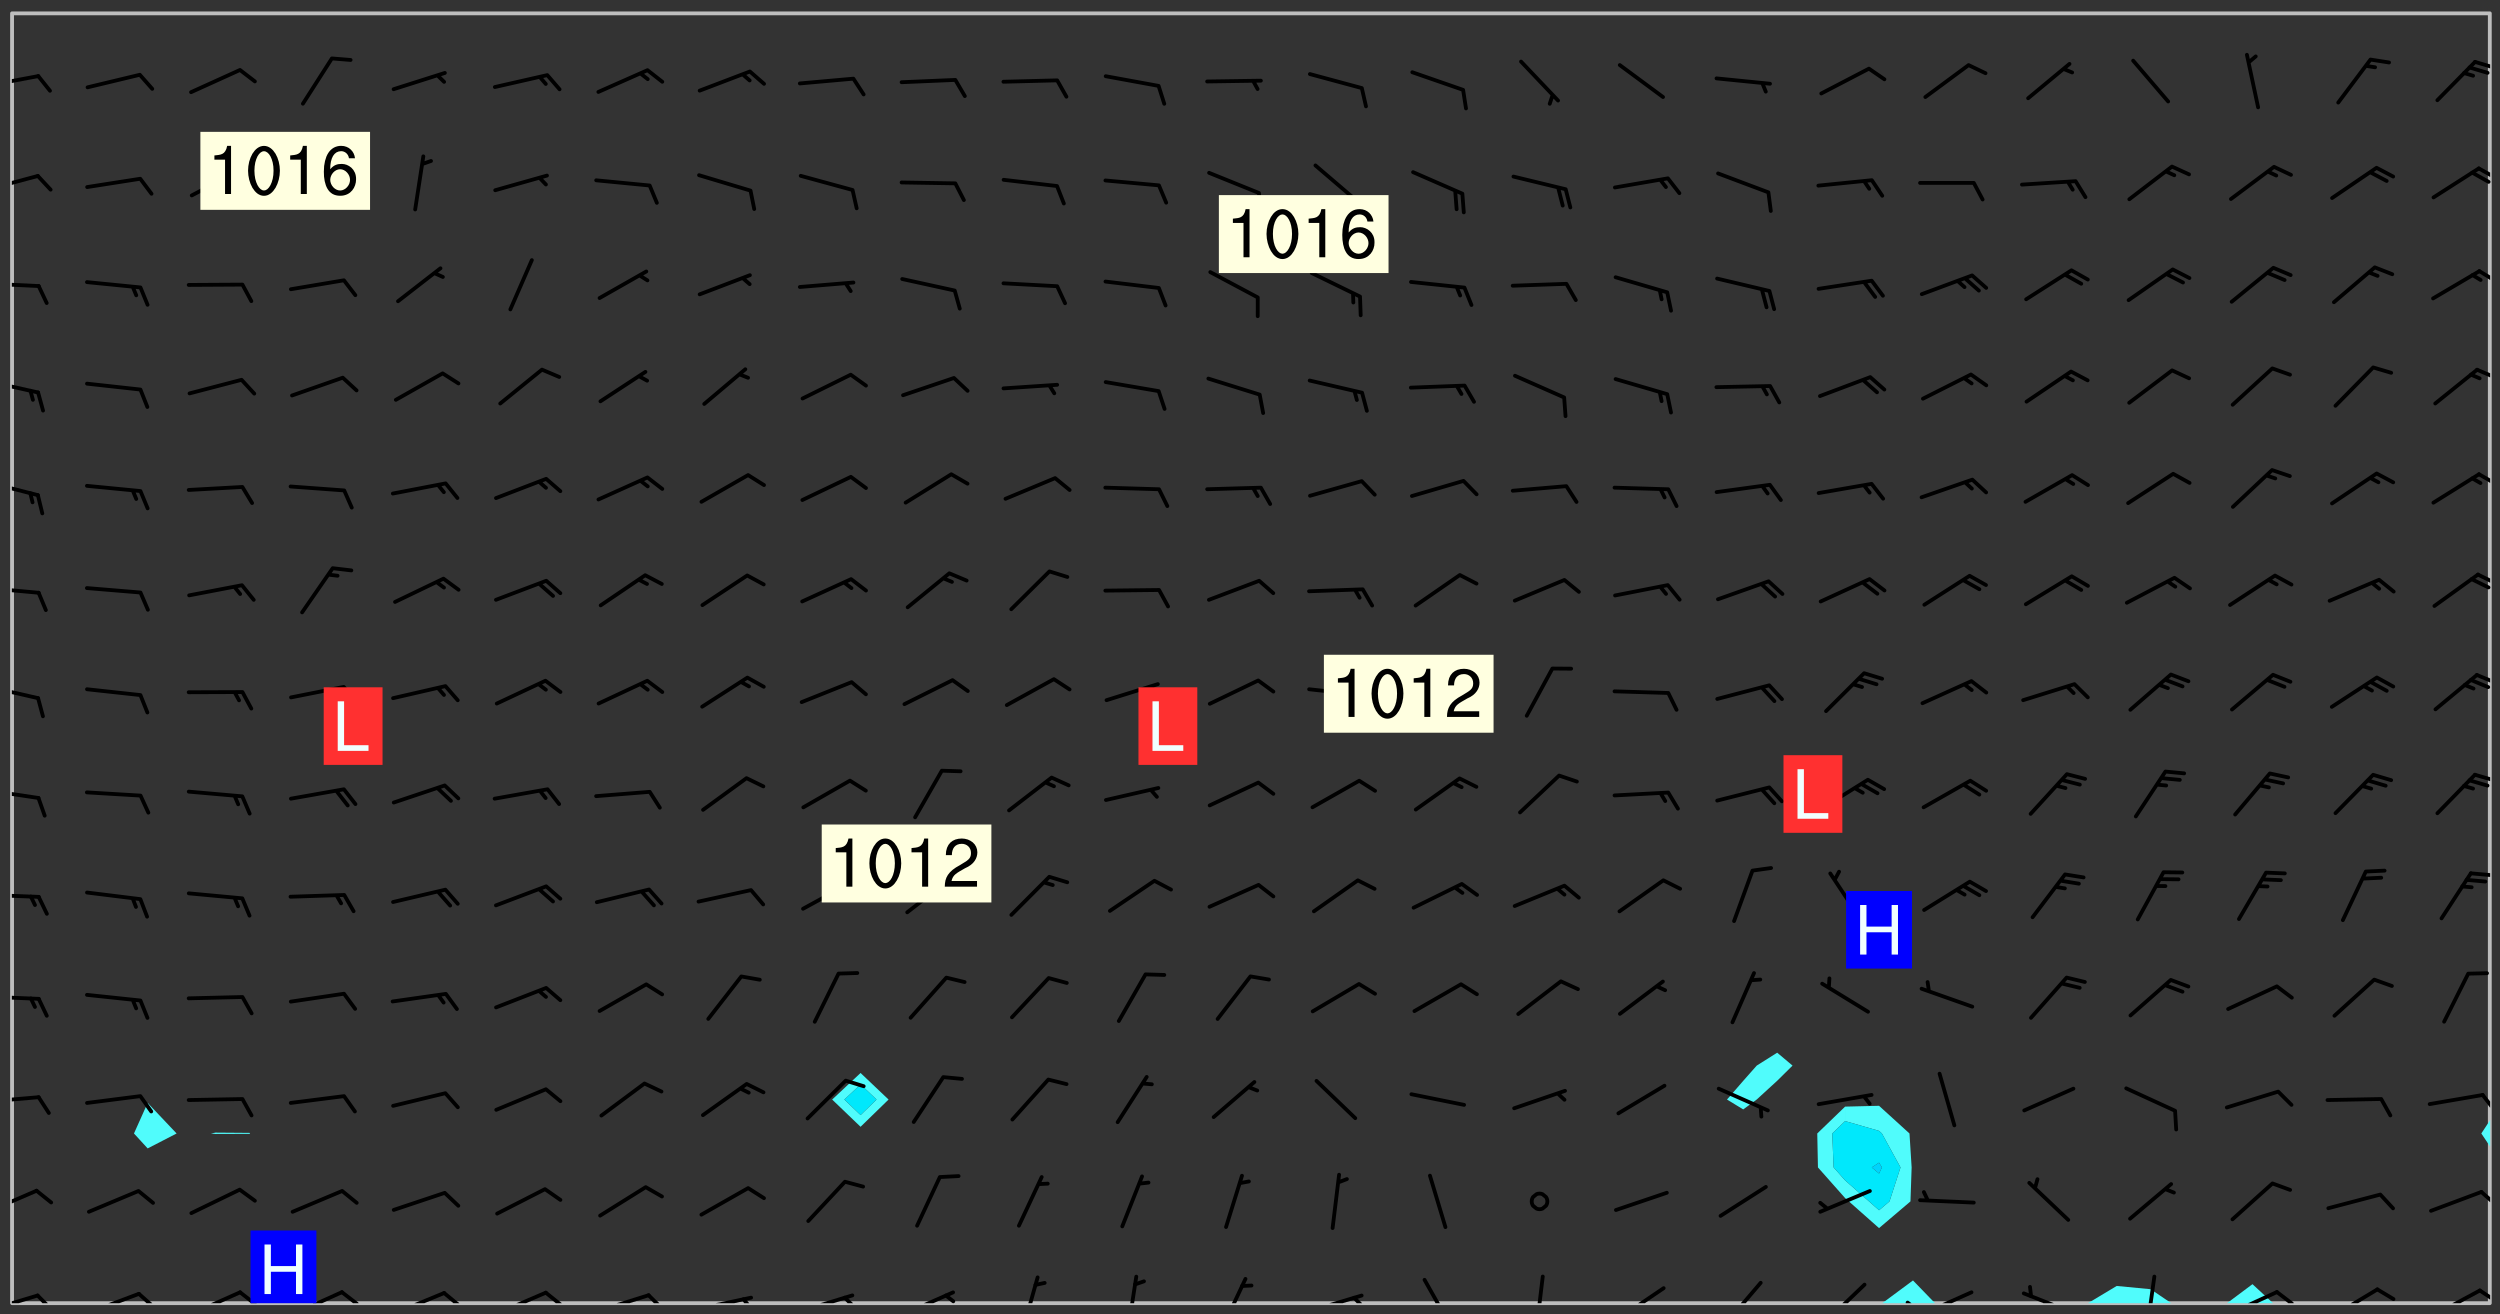 <svg xmlns="http://www.w3.org/2000/svg" role="img" xmlns:xlink="http://www.w3.org/1999/xlink" viewBox="142.45 309.95 326.84 171.84"><rect x="142.45" y="309.95" width="326.84" height="171.84" fill="#333333" stroke="none"/><defs><clipPath id="a"><path d="M144 311.672h1v168.656h-1zm0 0"/></clipPath><clipPath id="b"><path d="M144 311.672h324v168.656H144zm0 0"/></clipPath><clipPath id="c"><path d="M388 477h8v3.328h-8zm0 0"/></clipPath><clipPath id="d"><path d="M415 478h12v2.328h-12zm0 0"/></clipPath><clipPath id="e"><path d="M433 477h7v3.328h-7zm0 0"/></clipPath><clipPath id="f"><path d="M467 459h1v21.328h-1zm0 0"/></clipPath><clipPath id="g"><path d="M467 311.672h1V457h-1zm0 0"/></clipPath><clipPath id="h"><path d="M144 479h4v1.328h-4zm0 0"/></clipPath><clipPath id="i"><path d="M147 479h3v1.328h-3zm0 0"/></clipPath><clipPath id="j"><path d="M153 478h8v2.328h-8zm0 0"/></clipPath><clipPath id="k"><path d="M160 478h3v2.328h-3zm0 0"/></clipPath><clipPath id="l"><path d="M167 478h8v2.328h-8zm0 0"/></clipPath><clipPath id="m"><path d="M173 478h4v2.328h-4zm0 0"/></clipPath><clipPath id="n"><path d="M180 478h8v2.328h-8zm0 0"/></clipPath><clipPath id="o"><path d="M186 478h4v2.328h-4zm0 0"/></clipPath><clipPath id="p"><path d="M193 478h8v2.328h-8zm0 0"/></clipPath><clipPath id="q"><path d="M200 478h3v2.328h-3zm0 0"/></clipPath><clipPath id="r"><path d="M207 478h8v2.328h-8zm0 0"/></clipPath><clipPath id="s"><path d="M213 478h3v2.328h-3zm0 0"/></clipPath><clipPath id="t"><path d="M220 479h8v1.328h-8zm0 0"/></clipPath><clipPath id="u"><path d="M226 479h4v1.328h-4zm0 0"/></clipPath><clipPath id="v"><path d="M233 479h8v1.328h-8zm0 0"/></clipPath><clipPath id="w"><path d="M239 479h2v1.328h-2zm0 0"/></clipPath><clipPath id="x"><path d="M246 479h9v1.328h-9zm0 0"/></clipPath><clipPath id="y"><path d="M252 479h3v1.328h-3zm0 0"/></clipPath><clipPath id="z"><path d="M260 478h8v2.328h-8zm0 0"/></clipPath><clipPath id="A"><path d="M265 479h3v1.328h-3zm0 0"/></clipPath><clipPath id="B"><path d="M275 476h4v4.328h-4zm0 0"/></clipPath><clipPath id="C"><path d="M289 476h3v4.328h-3zm0 0"/></clipPath><clipPath id="D"><path d="M302 476h4v4.328h-4zm0 0"/></clipPath><clipPath id="E"><path d="M313 479h8v1.328h-8zm0 0"/></clipPath><clipPath id="F"><path d="M319 479h2v1.328h-2zm0 0"/></clipPath><clipPath id="G"><path d="M328 477h5v3.328h-5zm0 0"/></clipPath><clipPath id="H"><path d="M343 476h2v4.328h-2zm0 0"/></clipPath><clipPath id="I"><path d="M353 478h8v2.328h-8zm0 0"/></clipPath><clipPath id="J"><path d="M353 480h3v.328h-3zm0 0"/></clipPath><clipPath id="K"><path d="M367 477h6v3.328h-6zm0 0"/></clipPath><clipPath id="L"><path d="M380 477h7v3.328h-7zm0 0"/></clipPath><clipPath id="M"><path d="M393 478h8v2.328h-8zm0 0"/></clipPath><clipPath id="N"><path d="M391 479h4v1.328h-4zm0 0"/></clipPath><clipPath id="O"><path d="M406 478h8v2.328h-8zm0 0"/></clipPath><clipPath id="P"><path d="M422 476h3v4.328h-3zm0 0"/></clipPath><clipPath id="Q"><path d="M433 478h8v2.328h-8zm0 0"/></clipPath><clipPath id="R"><path d="M439 478h4v2.328h-4zm0 0"/></clipPath><clipPath id="S"><path d="M446 478h8v2.328h-8zm0 0"/></clipPath><clipPath id="T"><path d="M453 478h3v2.328h-3zm0 0"/></clipPath><clipPath id="U"><path d="M460 478h7v2.328h-7zm0 0"/></clipPath><clipPath id="V"><path d="M466 478h2v2.328h-2zm0 0"/></clipPath><clipPath id="W"><path d="M144 465h4v4h-4zm0 0"/></clipPath><clipPath id="X"><path d="M466 465h2v3h-2zm0 0"/></clipPath><clipPath id="Y"><path d="M144 453h4v2h-4zm0 0"/></clipPath><clipPath id="Z"><path d="M466 452h2v4h-2zm0 0"/></clipPath><clipPath id="aa"><path d="M144 439h4v2h-4zm0 0"/></clipPath><clipPath id="ab"><path d="M144 426h4v2h-4zm0 0"/></clipPath><clipPath id="ac"><path d="M465 423h3v2h-3zm0 0"/></clipPath><clipPath id="ad"><path d="M144 412h4v3h-4zm0 0"/></clipPath><clipPath id="ae"><path d="M465 410h3v3h-3zm0 0"/></clipPath><clipPath id="af"><path d="M144 399h4v3h-4zm0 0"/></clipPath><clipPath id="ag"><path d="M466 397h2v3h-2zm0 0"/></clipPath><clipPath id="ah"><path d="M144 386h4v2h-4zm0 0"/></clipPath><clipPath id="ai"><path d="M466 384h2v3h-2zm0 0"/></clipPath><clipPath id="aj"><path d="M465 385h3v2h-3zm0 0"/></clipPath><clipPath id="ak"><path d="M144 372h4v3h-4zm0 0"/></clipPath><clipPath id="al"><path d="M466 371h2v3h-2zm0 0"/></clipPath><clipPath id="am"><path d="M144 359h4v3h-4zm0 0"/></clipPath><clipPath id="an"><path d="M466 358h2v2h-2zm0 0"/></clipPath><clipPath id="ao"><path d="M144 346h4v2h-4zm0 0"/></clipPath><clipPath id="ap"><path d="M466 345h2v2h-2zm0 0"/></clipPath><clipPath id="aq"><path d="M144 332h4v4h-4zm0 0"/></clipPath><clipPath id="ar"><path d="M466 331h2v3h-2zm0 0"/></clipPath><clipPath id="as"><path d="M465 332h3v2h-3zm0 0"/></clipPath><clipPath id="at"><path d="M144 319h4v3h-4zm0 0"/></clipPath><clipPath id="au"><path d="M465 317h3v2h-3zm0 0"/></clipPath><clipPath id="av"><path d="M175 470h9v10.328h-9zm0 0"/></clipPath><g id="aw" clip-path="url(#clip1)"><path fill="#fff" fill-opacity="0" fill-rule="evenodd" d="M0 0h1000v1000H0zm0 0"/><path fill="#d3d3d3" fill-opacity="0" fill-rule="evenodd" d="M162.152 355.867l-.234.293.059.234.117.172.176.234.293.348.113.059.117-.172.059-.234.176-.176.465-.176h.699l.234.293.289.816.059.176.176.23.352.234.699.699.172.176.234.348.234.41.289.582.41.465.23.234.234.176.117.23.176.293.172 1.164v.234l.059.289.059.117.117.117.348.41.117.172.176.176.176.234.117.172.172.352.059.234.234.406.234-.059-.176.176-.059.93h-.582l-.234-.113-.348.113-.117.117-.059.293-.059.176-.117.172-.465.293-.059.234-.059.113v.645l.059.172v.41l.059.059v.406l.059.406.117.176.059.059.23.641-.059.293v.699l-.059.582v.234l-.059.23-.055.352v1.922l.055.117h.426l-.367.117-.023.352.891 1.168 1.742.539 1.34.359v.539l.09.809.535.715 1.52.27.891-.086.09 1.164.535.18 1.16-.18 2.055-.984 1.16-.363 1.879-.176 1.695-.18-.18.719-1.516.086-1.25.09-.805.27-1.074.809.27.719.535.898-.18.625-.266.809.266 1.078.625.898.805.18 1.25-.18-.266.723.098.504.055.293v.172l.059.293v.406l.176.117.352.117h.406l.293-.176.113-.117.059-.117.117-.23.059-.176.352-.465.23-.176.176-.059.176.059.059.176.117.988.055.469.059.172.117.234.176.059.816.059h.289l.117.234.059.406.059.352v1.105l.117.293.117.348.289.699.176.352.582.754.352.176.172.059.469.234.641.465.348.234.293.176.293.055.23.062.816.348.293.176.113.172.352.352.117.176.523.641v.289l.059.352v.348l.059.352.059.289.117.059.172.059h.176l.582.234.176.117.176.289.176.234.113.234.293.23.117.117v.41l.059.055.289.234.234.117.059.117.117.172.059.117.23.234.059.176.234.059.117.059-.117.113-.059.117v.117l-.117.293-.117.289v.582l.176.117.117.059.059.117.117.117.113.059.176.348.059.352.059.406v.176l-.059.176-.117.699v.172l.117.176.293.293h.406l.176.117.117.172.117.293v.234h-.527l-.23-.234h-.234l-.176.059-.059.699.059.348.117.176.176.41.117.23.289.469.176.055h.523l.234.059.758.641.059.293v.234l.059.059.23.348v.352l-.117.172v.293l.293.289.293.176.172.059.293.176.293.117.582.406.289.234.293.176.219.16.016.012.23.176.641.523.176.234.117.176.176.176.113.172v.641l.117.176.469.117.582.117.234.059.23.113.293.117.113.059.586.352.289.172.176.062.176.055.176.059.699.352.289.176.234.055.289.176.234.117.641.406.293.117.172.059.234.059.41.059.23.059.234.117.059.172-.41.176.469.059.059.293.113.234.176.055.234.059.176.059.406.117.641.234.117.172.059.234v.176l-.059.117-.059.406.234.234.117.059.348.117.641.23.176.117.289.117.176.176.234.465.582 1.105.176.176.348.176.176.117.352.117 1.047.523.234.059.465.113.293.059.465.176.758.582.234.234.348.465.176.176.289.234.816.699.293.176.289.289.293.176.293.289.695.641.176.176.293.234.289.234.469.289.641.582.348.234.234.293.348.348.352.465.934.992.348.406.117.176.234.059.113.117.645.176.23.113.234.059.293.176.23.117.934.699.406.406.234.176.406.176.234.117.816.348.348.234.234.117.293.289.23.117.758.352.352.172.23.059.293.117.234.059.871.176h.816l.469.23.172.059.875.699.465.117.293.059.176.059.23.059.469.059.348.059.352.059.406.059h.293l.172.059v.23l.176.176h.293l.348.059.352.059.699.117h.641l.465-.234.293-.176.172-.117.41-.172.289-.176.934-.465.469-.293.523-.293.465-.172.465-.176 1.051-.465.289-.117.41-.117.289-.117.527-.176 1.516-.699.582-.348.289-.059.293-.059.348-.117.875-.23.352-.117h.113l.234-.059.875-.234.234-.059h.812l.352-.059.816-.117.172-.059.352-.055.293-.059.23-.059.816-.176.176-.059h.348l.234-.059.465-.117.758-.172.234-.059h.348l.41-.117.289-.059 1.285-.059h.289l.41-.059.23-.059h.176l.875-.117h.406l.41-.117h.348l.352-.113.871-.059h1.75l1.047.289.41.117.289.117.352.117.289.117 1.051.172.289.059h.293l.293.059.172.059.41.059.172.059.117.059h.117l.117.059.352.059h.113l.41.066 1.922.395 1.926.395 1.52.449 1.695.719 2.145.805 1.605-.719 1.43-.805 1.16-1.078 1.25-.449 3.035-.719 1.875-.359 2.145-1.348 2.234-1.254 2.5-1.258 1.695-.449 1.785-.18 1.16-.27.625.539 1.34-.27.715-.988.984-1.344.445-.18.805-.359 1.875-.539 1.785-.449 1.25-.27 1.16-.09 1.699-.09 1.961-.27 1.25-.09h.539l.625-.09h.891l2.145-.18 2.41-.18 2.59-.09 1.695.18 1.609.09 1.43.359 1.16.719 1.875.988 1.16 1.527.266.715.629.09.355.898.535.539.535 1.527 1.074.359h.535l-.805.535.09 1.707.715 2.695.891.805.895.988.715 1.258 1.785.539 1.52-.18.355 1.344 1.609-.805.98-.539.27.27.316-.215.219-.145.801.449.449-.359h.355l.535-.27.539-.719.535-.27.625-.988 1.16.449.84.371 1.395.617 1.695-.18h1.605l1.785.09.18-1.707.535-1.344.805.27.492.848.402.406-.09.539v.359l.715.449.711-.27h1.43l.359.988.445 1.258.715 1.344 1.25.629 1.695.629.715-.18.18-.539.98-.09.449.359.086 1.258-.266.629-.535.18v.539l.715.984.266.539.984.988.801 1.078-.266.359-.09.898-.625 2.332-.355 2.066-.09 1.793-.18.719-.09.539v1.438l-.98 1.883-.359 1.707-.535.898-.805 1.168-.266.539 2.055 1.254.086.359-.355.539-.09-.18v.809l.09 1.438-.445.715-1.074.094-.266.715.535.898.805.719 1.16.809 1.34.27.445.359-.355.449-1.789-.09-1.25-.449-.715-.719-.625-.09-.176 3.59-.188 1.309h89.359V311.703h-55.27v49.082l.762.125 3.289.543 2.023 2.836v2.754l2.352.332 2.348.332h4.051l-1.379 4.16-2.023.707-2.023.703-.543.344-2.594 1.617-.188.117-2.023-2.078-.73-2.742-2.672-2.078-1.375-3.5-.066-.082-1.957-2.672 2.75-1.418v-49.082H294.422v91.414l.117.031.133.012.074.074.105.047.09.059.086.059.09.059.297.297.059.09.031.117.027.117.016.137-.031.117-.059.09-.059.086-.043.105-.047.102-.027.121v.145l.176.27.148.148.074.086.074.074.043.105.062.09.059.086.043.105.059.09.047.102.043.105.059.086.117.18.074.074.062.086.059.09.043.105.059.09.059.086.062.09.059.09.043.102.117.18.074.074.059.086.074.074.09.059.105.047h.148l.133-.016.133.016.102-.047.074-.074.047-.102-.016-.133v-.148l-.047-.105-.027-.117-.047-.102-.027-.121-.043-.102-.062-.09-.043-.102-.043-.105-.031-.117-.016-.133-.012-.137.086-.059.059-.086.121-.031.043.105.016.133v.117l.059.102.059.09.09.059.148.148.059.09.043.105-.012.102.086.059.105.047.086.059.09.059.074.074-.117.027-.105.047-.086.059-.074.074-.059.09-.062.086-.027.121-.047.102-.043.105-.031.117-.012.133-.016.133v.148l.027.117.047.105.043.102.059.09.074.074.09.059.074.074.09.059.059.09.043.105.047.102.117.031.133.016h.148l.117-.031.105.043.043.105.047.102.027.121L299.5 410l.027.117.031.121.027.117.105.043.102.047.133-.016.148.148.062.086.074.074.07.074.09.062.105.043.102.043.117.031.137.016.117-.031.074-.074.027-.117-.012-.133-.031-.121-.027-.117.043-.105h.117l.09.062.117.027h.148l.133.016h.148l.133.016.133-.016h.148l.133-.016.133-.012.137.012.117-.027.133-.016.191-.059-.059.176-.016.133-.027.121-.016.133-.059.086-.133.016-.105.047-.105.043-.117.031-.117.027-.266.031h-.148l-.133.016-.074.074.059.086.148.148.117.18.074.07.09.062.09.059.086.059.09.059.102.043.105.062.105.043.086.059.105.047.102.043.18.117.059.09-.043.102-.047.105.016.133.223.223.059.09.043.102.031.121.043.102.016.133.031.117.012.137.031.117.148.148.102.043.105.043.117.031.133.016.137.016h.117l.117-.031.09-.059.043-.105.047-.102.043-.105.031-.117.012-.133v-.148l-.012-.133-.016-.133-.031-.117-.043-.105-.047-.105-.043-.102-.043-.105-.016-.133.016-.133.027-.117.031-.117.027-.121.047-.102.09-.059.086-.062.074-.074.09-.059.223-.223.059-.086.074-.074.117-.18.059-.086v-.148l-.074-.074-.102-.047-.105-.043-.102-.043-.059-.09-.047-.105-.027-.117.09-.059.117-.031.102-.043.18-.117.148-.148.012-.133-.012-.105-.09-.059-.133.016h-.148l-.133.016-.133-.016-.121-.031-.086-.059-.074-.074-.059-.09-.062-.086-.117-.18-.059-.086.031-.121.086-.059.121-.031.059-.086v-.121l-.031-.117-.059-.09-.059-.086-.047-.105-.027-.117-.016-.133.059-.09.074-.074.09-.059.117-.18.074-.074.059-.086.148-.148.121-.031.133-.016.133.016.074.074.043.105.016.133-.031.117-.117.031-.133.012-.148.148-.043.105-.047.102-.027.121-.031.117v.148l.031.117.043.105.059.09.074.07.074.074.117.031.121.027.117-.027.133-.016h.117l.09.059.074.074.047.105.059.086.102.047.133.016.105.043.086.059-.012.105-.074.074-.18.117-.059.09-.09.059-.07.074-.074.074-.062.09-.027.117-.016.133.016.133-.016.133v.148l.016.133.027.117.031.121.074.074.09.059.086.059.09.059.117.031v.086l-.102.047-.09.059-.266.031-.117.027h-.148l-.105.043-.102.047-.059.09-.062.234-.012.133-.031.121-.016.133v.293l-.012.133.012.137.016.133.133.016.133.012.121.031.086.059.074.074.047.105.043.102.016.133v.445l-.016.133v.445l.031.266.027.117.016.133.031.117.086.211.031.266v.148l-.031.117-.027.117-.031.121-.027.117-.031.117-.031.121-.012.133-.016.133.09.059.117-.031.102.016.047.105-.031.266v.441l-.043.105-.047.105-.043.102-.043.105-.059.086-.031.121-.043.117-.031.117-.016.133.016.133.059.09.105.047.086.059.059.086-.012.137-.031.117-.043.102v.445l-.016.133v.148l-.031.117-.043.105-.027.117-.047.105-.043.102-.031.121-.027.117-.031.133-.031.117-.027.117-.043.105-.031.117-.031.121-.012.133-.016.133v.297l.027.117v.148l.047.398.027.117.059.09.121.031h.148l.133-.016.059.09v.117l-.059.09-.09.059-.102.043-.105.047-.09.059-.086.059-.137.016-.117-.031-.133-.016-.102.047-.062.086-.012.137-.016.133-.031.117-.027.117-.016.133-.031.121v.297l.016.133.031.117v.148l.012.133v.148l-.027.117-.047.102-.027.121-.031.117-.059.09-.074.074-.102.043-.105.047-.117.027-.121.031-.102-.047.059-.086.105-.047.027-.117.031-.117.027-.121.031-.117v-.148l.016-.133-.031-.117-.043-.105-.105.016-.074.074-.102.043-.09.062-.074.074-.043.102-.016.133-.031.117L304.25 426l-.031.117-.027.117-.031.121-.027.117-.031.117-.043.105-.09.059h-.09l-.117-.031-.031-.086.016-.137-.031-.117v-.148l-.012-.133v-.148l-.062-.234-.027-.121-.043-.102-.047-.105-.059-.086-.059-.09-.043-.105-.062-.086-.148-.148-.07-.074-.105-.047-.105-.043-.102-.043-.297-.297-.09-.074-.086-.059-.105-.043-.09-.062-.086-.059-.105-.043-.09-.059-.086-.062-.074-.07-.105-.047-.086-.059-.105-.043-.09-.062-.102-.043-.105-.043-.086-.059-.105-.047-.105-.043-.102-.047-.09-.059-.102-.043-.105-.043-.09-.062-.117-.027-.133-.016-.133.016H299.75l-.133.016-.117-.031-.09-.059-.074-.074-.09-.059-.102-.047h-.148l-.121-.027-.102-.043-.074-.074-.117-.18-.09-.059-.102-.043-.09-.062-.105-.043-.09-.059-.086-.059-.105-.047-.059-.086-.059-.09-.043-.105-.047-.102-.074-.074-.086-.059-.074-.074-.09-.059-.223-.223-.043-.105-.031-.266.105-.043h.145l.105.043.074.074.09.059.086.059.105.047.09.059.148.148.07.074.148.148.062.086.074.074.086.059.074.074.09.062.09.059.086.059.27.176.102.047.105.043.102.043.047-.074.059-.086.074-.074.07-.074.105.043.074.074.059.09.043.102.047.105.043.105.121.027.117-.027.074-.09.043-.105.059-.09.074-.074.105-.043.117-.027.133.012.09.059.148.148.059.09.043.105.047.102.043.105.043.102.105.047.105.043.133.016.086-.059.059-.09.074-.074.105-.043.117.027.105.047.102.043.105.043.102.047.18.117v.117l-.016.133.016.133.016.137.059.086.102.047.121.027.117.031h.148l.117-.031.059-.09.18-.117.059-.09.074-.074.059-.086.117-.18.18-.117.117.031.09.059.043.074-.016.133v.117l.09.059h.148l.133-.016.133-.012.266-.031.105-.043.117-.031.121-.027.074-.074.07-.074.062-.09-.016-.105-.047-.102-.102-.043-.105-.016-.117.027-.266.031h-.148l-.074-.074-.09-.059-.117-.031-.117-.027-.133-.016h-.148l-.133.016h-.297l-.105-.047-.148-.148-.043-.102-.059-.09.223-.223.086-.059.105-.043.117-.031.133-.016.133.016.137.016.102.043.133-.012.09-.062.102-.043.062-.09-.047-.102-.09-.059-.117-.031-.102-.043-.059-.09-.062-.09v-.117l.016-.133.105-.047.074-.07v-.121l-.09-.059-.031-.117.09-.059.074-.074.043-.105.059-.09.047-.102.016-.133v-.148l-.047-.105-.043-.102-.09-.059-.133-.016-.102-.043-.137-.016-.117-.031h-.445l-.133-.016-.133-.012-.133-.016-.117-.031h-.148l-.133-.016-.133-.012-.266-.031-.121-.043-.086-.059-.074-.074v-.148l.012-.133.105-.047.102-.043.133-.016h.152l.133-.016h.293l.121.031.102.043.09.059.234.062.121-.047.09-.059.102-.043.133-.016.105.043.102.047.133.012.121-.027h.145l.121-.031.117-.027.105-.047.074-.074.086-.059.148-.148.059-.086.047-.105.027-.117.016-.105-.102-.043-.09-.059-.117-.031-.105-.043-.09-.062-.074-.086-.074-.074-.102-.043-.105-.047-.102-.043-.059-.09-.047-.102-.086-.211-.062-.086-.059-.09-.074-.074-.086-.059h-.27l-.117.031-.09.059-.102.043-.133.016-.105-.016-.027-.117-.062-.09-.117-.031-.102-.043-.148-.148-.031-.117-.016-.105.074-.074.18-.117.117-.027.117-.031.137.016.102.043.105.043.102.047.105.043.117.031.133.016.117.027.133.016.105-.016.09-.059-.074-.074-.105-.043-.074-.074-.074-.09-.148-.148-.086-.059-.09-.059-.074-.074-.09-.059-.102-.047-.121-.027-.102-.047-.105-.043-.117-.031-.102-.043-.121-.031h-.148l-.117.031-.105.043-.086.062-.18.117-.086.059-.09.059-.105.047-.086.059-.105.043-.102.043-.105.047-.074.074-.059.09-.059.086-.047.105-.059.086-.074.074-.133-.012-.117-.031h-.117l-.074.074-.09.059-.074.074-.09.059-.086.059-.105.047-.102.043-.137.016-.102-.043-.148-.148-.105-.047h-.086l-.105.047-.102.043-.121.031-.117-.031-.074-.074v-.117l.031-.121.074-.07.059-.09.074-.074.117-.031.105-.043h.293l.133-.016.137-.016.102-.043.09-.059.102-.047.09-.059.133-.012.09.059.133.012.09-.059.086-.059.105-.043.09-.059.086-.062.09-.059.148-.148.059-.086.059-.09.105-.043.133-.016.117.027.121.031.059-.059.059-.09.031-.266.027-.117.105.012.133.016.102-.043.09-.059.059-.09.074-.074.059-.09.047-.102.012-.133-.012-.133-.047-.105-.148-.148-.059-.09-.059-.086-.043-.105v-.445l.016-.133v-.148l.012-.133-.059-.059-.09.059-.102-.043-.18-.117-.086-.059-.062-.09-.059-.09-.074-.074-.086-.059-.121.031-.102.012-.105.047-.086.059-.105.043-.148.148-.09.059-.086.059-.09.062-.105.043-.133.016v-.121l.105-.043.117-.031.074-.07.043-.105v-.148l-.027-.117-.148-.148-.133-.016h-.148l-.117.031-.105.043-.102.043-.09.062-.117.027-.074-.074.012-.133-.043-.102-.043-.105-.09-.059-.117.027-.121.031-.117.031-.102.043-.121.031-.102.043-.105.043-.09.059-.102.016v-.117l.016-.133-.059-.09-.074.043-.148.148-.059.09-.074.074-.047.105-.043.102-.074.074-.059.09-.074.074-.059.086-.074.074-.09.062-.074.07-.074.074-.102.016-.133.016-.105-.043v-.121l.148-.148.043-.102.059-.09.047-.102.043-.105.059-.09.031-.117.043-.102.031-.121.027-.117.047-.105.043-.102.043-.105.074-.07.09-.062.09-.059.102-.043h.297l.266-.031.105-.043-.074-.074-.117-.031-.105-.043-.09-.059-.102-.047-.09-.059-.102-.043-.105-.043-.09-.062-.086-.059-.105-.043-.102-.043-.121-.031-.117-.031-.102-.043L297.5 410.25l-.102-.043-.09-.059-.043-.105-.016-.133.102-.043.133-.016.137.016.133-.016.102-.043.059-.09.016-.105-.09-.059-.074-.074-.102-.043-.09-.059-.148-.148-.043-.105-.016-.133v-.293l-.059-.09-.09-.059-.074-.074-.043-.105-.031-.117-.059-.09-.074-.074-.117-.027-.074-.074-.09-.059-.09-.062-.086-.059-.074-.074-.059-.086-.047-.105-.086-.059-.148-.148-.195-.059-.133.016-.102.043-.074.074-.047.102-.043.105-.059.09-.059.086-.297.297-.09.059h-.086l-.062-.086-.043-.105.031-.117.059-.09.027-.117-.012-.133-.09-.062-.105.047-.117.027-.117.031-.27.176-.102.047-.117.027-.105.047-.09.059-.102.043-.059-.086-.047-.105.016-.133.047-.105.07-.074.074-.07.059-.09v-.148l-.043-.105h-.238l-.102.047-.031.117-.027.117-.031.121-.074.043-.133.016-.074-.047-.043-.102-.043-.105-.047-.102-.043-.105-.121.031-.102.043-.133.016-.117.031-.105.043-.09.059-.102.047-.121.027-.133.016-.102-.043-.059-.09-.047-.105-.043-.102-.043-.105v-.117l.059-.09.086-.059.18-.117.102-.047.105-.043.105-.059.102-.043.09-.062.102-.043.105-.059.102-.047.09-.059.105-.043.102-.043.09-.062.102-.043.137-.016.117.031.102.043.121.031.102.043.105.047.102.043.105.043.102.047.105.043.102.043.105.047.086.059.105.043.117.031.105.043.102.047.09.059.105.043.102.043.105.047.117.027.102.047.121.027h.148l.086-.059.016-.102.059-.09-.027-.117-.074-.074-.117-.18-.074-.074-.09-.074-.18-.117-.086-.059-.105-.043-.102-.047-.27-.176-.059-.09-.074-.074-.059-.09-.043-.102-.031-.117-.016-.137v-.562l-.012-.133-.016-.133-.031-.117-.016-.133-.012-.133-.031-.121-.223-.223-.059-.086-.016-.105.031-.117.133-.016v-91.414H172.992v1.453l-.059.234-.352 1.051-.172.523-.117.348-.176.41-.117.172-.234.293-.23.059h-.352l-.117.059-.23.406v.293l.117.176.23.23.117.234.641.758.293.465.176.234.23.352.234.348.641.816.176.465.172.41.117.695.176.469.117 1.398.059.465v.875l.117 1.047v4.781l-.059.465-.352 1.281-.176.523-.113.41-.352.93L172.934 336l-.234.582-.117.176-.172.348-.176.406-.352.816-.059.293-.113.293-.117.289-.059.176-.117.875-.059.406-.059.117-.059.176-.059.172-.23.527-.117.172v.234l-.117.234-.059.172-.176.586v.289l-.059.176v.293l-.059.113-.059.527v.172l-.055.234v2.621l-.176.816-.117.176-.176.234-.117.172-.113.234-.586.934-.23.289-.293.465-.176.234-.289.352-.352.699-.113.23-.176.41-.176.23-.406.527-.816.699-.293.172-.289.234-.176.117-.176.176-.523.406-.527.176-.172.176-.234.055-.641.176h-.758m12.211 31.023l-1.074.449.359.895 1.25-.715.445-.539-.98-.09"/><path fill="#d3d3d3" fill-opacity="0" fill-rule="evenodd" d="M201.508 416.598h-.895l.449.629.98.359.805-.09.445-.988-.176.09-.715-.355-.895.355m154.621 59.07l-.059-.523v-.293l.113-.293.059-.23.469-.469h.113l.117-.113.117-.059h.176l.234-.059h.348l.234.059.117.059.23.172.059.176.117.582v.293l-.117.176-.172.289-.176.176-.527.523-.23.234-.117.059h-.176l-.117-.059-.406-.293-.176-.117-.117-.059-.059-.113-.055-.117m6.641-10.957l-.059-.172v-1.109l.059-.172.176-.059.172-.059h.176l.234-.059.117.059.059.699-.059.172-.117.176-.117.059-.234.523-.113.059h-.234l-.059-.117m9.613-14.391l-.117-.176v-.699l.293-.875.117-.172.176-.352.113-.23.117-.293.352-.758.117-.23.172-.234h.176l.117-.059h.641l.117.059.234.234.172.113.352.293.117.117.113.176v.113l.117.059.117.117v.699l-.059.176v.23l-.059.176-.348 1.051-.117.23-.117.234-.117.059-.23.234-.641.289h-.875l-.41-.117-.641-.465"/><path fill="none" stroke="#bebebe" stroke-linecap="round" stroke-linejoin="round" stroke-miterlimit="10" stroke-width=".5" d="M467.957 311.695H144.027v168.625h323.93v-168.625"/><g clip-path="url(#a)"><path fill="#fff" fill-opacity="0" fill-rule="evenodd" d="M144 475.891v4.438h.004H144V311.672h.004H144v164.219"/></g><g clip-path="url(#b)"><path fill="#fff" fill-opacity="0" fill-rule="evenodd" d="M144.004 480.328V311.672h17.75v142.465l-1.789 4 1.789 1.953 3.785-1.953-3.785-4V311.672h8.875v146.352l-.609.113.609.062 4.438-.016.082-.047-.082-.078-4.438-.035V311.672h84.328v138.555l-3.715 3.473 3.715 3.562 3.66-3.562-3.66-3.473V311.672h119.836v135.902l-2.676 1.688-1.762 1.992-2.125 2.445 2.125 1.293 1.758-1.293 2.68-2.453 2.008-1.984-2.008-1.688V311.672h13.316v142.844l-4.438.109-3.641 3.512.09 4.438 3.551 4.008.492.434 3.945 3.492 4.109-3.492.152-4.441-.281-4.438-3.98-3.621V311.672h79.887v144.723l-1.148 1.742 1.148 1.707v20.484h-28.375l-2.691-2.492-3.336 2.492h-7.277l-2.699-1.832-4.438-.426-3.766 2.258H395.43l-2.883-2.98-4.023 2.98H144.004"/></g><path fill="#50fcfc" fill-rule="evenodd" d="M161.754 460.09l-1.789-1.953 1.789-4 3.785 4-3.785 1.953m8.875-1.891l-.609-.062.609-.113 4.438.035.082.078-.082.047-4.438.016m84.328-.938l-3.715-3.562 3.715-3.473v1.492l-2.117 1.98 2.117 2.031 2.086-2.031-2.086-1.98v-1.492l3.66 3.473-3.66 3.562"/><path fill="#00e8fc" fill-rule="evenodd" d="M254.957 455.73l-2.117-2.031 2.117-1.98 2.086 1.98-2.086 2.031"/><path fill="#50fcfc" fill-rule="evenodd" d="M370.355 454.992l-2.125-1.293 2.125-2.445 1.762-1.992 2.676-1.688 2.008 1.688-2.008 1.984-2.68 2.453-1.758 1.293m9.766 7.582l-.09-4.438 3.641-3.512v1.891l-1.68 1.621.176 4.438 1.504 1.695 3.125 2.746 1.312 1.16 1.367-1.16 1.438-4.441-2.43-4.438-.375-.34-4.438-1.281V454.625l4.438-.109 3.98 3.621.281 4.438-.152 4.441-4.109 3.492-3.945-3.492-.492-.434-3.551-4.008"/><path fill="#00e8fc" fill-rule="evenodd" d="M382.168 462.574l-.176-4.438 1.68-1.621 4.438 1.281v4.152l-.957.625.957.801.375-.801-.375-.625v-4.152l.375.34 2.43 4.438-1.438 4.441-1.367 1.16-1.312-1.16-3.125-2.746-1.504-1.695"/><path fill="#00d4fc" fill-rule="evenodd" d="M388.109 463.375l-.957-.801.957-.625.375.625-.375.801"/><g clip-path="url(#c)"><path fill="#50fcfc" fill-rule="evenodd" d="M388.523 480.328l4.023-2.98 2.883 2.98h-6.906"/></g><g clip-path="url(#d)"><path fill="#50fcfc" fill-rule="evenodd" d="M415.414 480.328l3.766-2.258 4.438.426 2.699 1.832h-10.902"/></g><g clip-path="url(#e)"><path fill="#50fcfc" fill-rule="evenodd" d="M433.594 480.328h6.027l-2.691-2.492-3.336 2.492"/></g><path fill="#50fcfc" fill-rule="evenodd" d="M467.996 459.844l-1.148-1.707 1.148-1.742v3.449"/><g clip-path="url(#f)"><path fill="#fff" fill-opacity="0" fill-rule="evenodd" d="M467.996 480.328H468v-20.48 20.48h-.004"/></g><path fill="#50fcfc" fill-rule="evenodd" d="M467.996 456.395v3.449l.004.004v-3.457l-.004.004"/><g clip-path="url(#g)"><path fill="#fff" fill-opacity="0" fill-rule="evenodd" d="M467.996 311.672H468v144.719-144.719h-.004"/></g><g clip-path="url(#h)"><path fill="none" stroke="#000" stroke-linecap="round" stroke-linejoin="round" stroke-miterlimit="10" stroke-width=".5" d="M147.367 479.32l-6.734 2.02"/></g><g clip-path="url(#i)"><path fill="none" stroke="#000" stroke-linecap="round" stroke-linejoin="round" stroke-miterlimit="10" stroke-width=".5" d="M147.367 479.32l1.723 1.742"/></g><g clip-path="url(#j)"><path fill="none" stroke="#000" stroke-linecap="round" stroke-linejoin="round" stroke-miterlimit="10" stroke-width=".5" d="M160.609 479.102l-6.586 2.453"/></g><g clip-path="url(#k)"><path fill="none" stroke="#000" stroke-linecap="round" stroke-linejoin="round" stroke-miterlimit="10" stroke-width=".5" d="M160.609 479.102l1.832 1.629"/></g><g clip-path="url(#l)"><path fill="none" stroke="#000" stroke-linecap="round" stroke-linejoin="round" stroke-miterlimit="10" stroke-width=".5" d="M173.84 478.902l-6.422 2.852"/></g><g clip-path="url(#m)"><path fill="none" stroke="#000" stroke-linecap="round" stroke-linejoin="round" stroke-miterlimit="10" stroke-width=".5" d="M173.84 478.902l1.934 1.516"/></g><g clip-path="url(#n)"><path fill="none" stroke="#000" stroke-linecap="round" stroke-linejoin="round" stroke-miterlimit="10" stroke-width=".5" d="M187.148 478.883l-6.406 2.891"/></g><g clip-path="url(#o)"><path fill="none" stroke="#000" stroke-linecap="round" stroke-linejoin="round" stroke-miterlimit="10" stroke-width=".5" d="M187.148 478.883l1.941 1.5"/></g><g clip-path="url(#p)"><path fill="none" stroke="#000" stroke-linecap="round" stroke-linejoin="round" stroke-miterlimit="10" stroke-width=".5" d="M200.512 478.992l-6.5 2.672"/></g><g clip-path="url(#q)"><path fill="none" stroke="#000" stroke-linecap="round" stroke-linejoin="round" stroke-miterlimit="10" stroke-width=".5" d="M200.512 478.992l1.887 1.566"/></g><g clip-path="url(#r)"><path fill="none" stroke="#000" stroke-linecap="round" stroke-linejoin="round" stroke-miterlimit="10" stroke-width=".5" d="M213.805 478.949l-6.461 2.762"/></g><g clip-path="url(#s)"><path fill="none" stroke="#000" stroke-linecap="round" stroke-linejoin="round" stroke-miterlimit="10" stroke-width=".5" d="M213.805 478.949l1.914 1.539"/></g><g clip-path="url(#t)"><path fill="none" stroke="#000" stroke-linecap="round" stroke-linejoin="round" stroke-miterlimit="10" stroke-width=".5" d="M227.246 479.285l-6.711 2.09"/></g><g clip-path="url(#u)"><path fill="none" stroke="#000" stroke-linecap="round" stroke-linejoin="round" stroke-miterlimit="10" stroke-width=".5" d="M227.246 479.285l1.742 1.727"/></g><g clip-path="url(#v)"><path fill="none" stroke="#000" stroke-linecap="round" stroke-linejoin="round" stroke-miterlimit="10" stroke-width=".5" d="M240.645 479.602l-6.875 1.453"/></g><g clip-path="url(#w)"><path fill="none" stroke="#000" stroke-linecap="round" stroke-linejoin="round" stroke-miterlimit="10" stroke-width=".5" d="M239.645 479.812l.785.941"/></g><g clip-path="url(#x)"><path fill="none" stroke="#000" stroke-linecap="round" stroke-linejoin="round" stroke-miterlimit="10" stroke-width=".5" d="M253.883 479.305l-6.723 2.047"/></g><g clip-path="url(#y)"><path fill="none" stroke="#000" stroke-linecap="round" stroke-linejoin="round" stroke-miterlimit="10" stroke-width=".5" d="M252.902 479.602l.867.871"/></g><g clip-path="url(#z)"><path fill="none" stroke="#000" stroke-linecap="round" stroke-linejoin="round" stroke-miterlimit="10" stroke-width=".5" d="M267.051 478.91L260.621 481.75"/></g><g clip-path="url(#A)"><path fill="none" stroke="#000" stroke-linecap="round" stroke-linejoin="round" stroke-miterlimit="10" stroke-width=".5" d="M266.113 479.32l.965.758"/></g><g clip-path="url(#B)"><path fill="none" stroke="#000" stroke-linecap="round" stroke-linejoin="round" stroke-miterlimit="10" stroke-width=".5" d="M278.105 476.949l-1.91 6.762"/></g><path fill="none" stroke="#000" stroke-linecap="round" stroke-linejoin="round" stroke-miterlimit="10" stroke-width=".5" d="M277.828 477.93l1.199-.258"/><g clip-path="url(#C)"><path fill="none" stroke="#000" stroke-linecap="round" stroke-linejoin="round" stroke-miterlimit="10" stroke-width=".5" d="M291.004 476.855l-1.078 6.945"/></g><path fill="none" stroke="#000" stroke-linecap="round" stroke-linejoin="round" stroke-miterlimit="10" stroke-width=".5" d="M290.848 477.867l1.16-.402"/><g clip-path="url(#D)"><path fill="none" stroke="#000" stroke-linecap="round" stroke-linejoin="round" stroke-miterlimit="10" stroke-width=".5" d="M305.277 477.148l-2.992 6.359"/></g><path fill="none" stroke="#000" stroke-linecap="round" stroke-linejoin="round" stroke-miterlimit="10" stroke-width=".5" d="M304.84 478.074l1.227-.059"/><g clip-path="url(#E)"><path fill="none" stroke="#000" stroke-linecap="round" stroke-linejoin="round" stroke-miterlimit="10" stroke-width=".5" d="M320.465 479.324l-6.734 2.008"/></g><g clip-path="url(#F)"><path fill="none" stroke="#000" stroke-linecap="round" stroke-linejoin="round" stroke-miterlimit="10" stroke-width=".5" d="M319.484 479.617l.859.875"/></g><g clip-path="url(#G)"><path fill="none" stroke="#000" stroke-linecap="round" stroke-linejoin="round" stroke-miterlimit="10" stroke-width=".5" d="M332.137 483.391l-3.449-6.121"/></g><g clip-path="url(#H)"><path fill="none" stroke="#000" stroke-linecap="round" stroke-linejoin="round" stroke-miterlimit="10" stroke-width=".5" d="M343.305 483.816l.84-6.977"/></g><g clip-path="url(#I)"><path fill="none" stroke="#000" stroke-linecap="round" stroke-linejoin="round" stroke-miterlimit="10" stroke-width=".5" d="M354.133 482.297l5.816-3.938"/></g><g clip-path="url(#J)"><path fill="none" stroke="#000" stroke-linecap="round" stroke-linejoin="round" stroke-miterlimit="10" stroke-width=".5" d="M354.977 481.727l-1.082-.574"/></g><g clip-path="url(#K)"><path fill="none" stroke="#000" stroke-linecap="round" stroke-linejoin="round" stroke-miterlimit="10" stroke-width=".5" d="M368.074 483l4.562-5.344"/></g><g clip-path="url(#L)"><path fill="none" stroke="#000" stroke-linecap="round" stroke-linejoin="round" stroke-miterlimit="10" stroke-width=".5" d="M381.133 482.758l5.078-4.859"/></g><g clip-path="url(#M)"><path fill="none" stroke="#000" stroke-linecap="round" stroke-linejoin="round" stroke-miterlimit="10" stroke-width=".5" d="M393.777 481.758l6.418-2.859"/></g><g clip-path="url(#N)"><path fill="none" stroke="#000" stroke-linecap="round" stroke-linejoin="round" stroke-miterlimit="10" stroke-width=".5" d="M393.777 481.758l-1.934-1.512"/></g><g clip-path="url(#O)"><path fill="none" stroke="#000" stroke-linecap="round" stroke-linejoin="round" stroke-miterlimit="10" stroke-width=".5" d="M407.031 479.039l6.539 2.578"/></g><path fill="none" stroke="#000" stroke-linecap="round" stroke-linejoin="round" stroke-miterlimit="10" stroke-width=".5" d="M407.984 479.414l-.141-1.219"/><g clip-path="url(#P)"><path fill="none" stroke="#000" stroke-linecap="round" stroke-linejoin="round" stroke-miterlimit="10" stroke-width=".5" d="M423.129 483.809l.973-6.961"/></g><g clip-path="url(#Q)"><path fill="none" stroke="#000" stroke-linecap="round" stroke-linejoin="round" stroke-miterlimit="10" stroke-width=".5" d="M440.125 478.867l-6.387 2.926"/></g><g clip-path="url(#R)"><path fill="none" stroke="#000" stroke-linecap="round" stroke-linejoin="round" stroke-miterlimit="10" stroke-width=".5" d="M440.125 478.867l1.949 1.488"/></g><g clip-path="url(#S)"><path fill="none" stroke="#000" stroke-linecap="round" stroke-linejoin="round" stroke-miterlimit="10" stroke-width=".5" d="M453.258 478.52l-6.023 3.617"/></g><g clip-path="url(#T)"><path fill="none" stroke="#000" stroke-linecap="round" stroke-linejoin="round" stroke-miterlimit="10" stroke-width=".5" d="M453.258 478.52l2.105 1.266"/></g><g clip-path="url(#U)"><path fill="none" stroke="#000" stroke-linecap="round" stroke-linejoin="round" stroke-miterlimit="10" stroke-width=".5" d="M466.656 478.664l-6.188 3.332"/></g><g clip-path="url(#V)"><path fill="none" stroke="#000" stroke-linecap="round" stroke-linejoin="round" stroke-miterlimit="10" stroke-width=".5" d="M466.656 478.664l2.039 1.359"/></g><g clip-path="url(#W)"><path fill="none" stroke="#000" stroke-linecap="round" stroke-linejoin="round" stroke-miterlimit="10" stroke-width=".5" d="M147.227 465.621l-6.453 2.785"/></g><path fill="none" stroke="#000" stroke-linecap="round" stroke-linejoin="round" stroke-miterlimit="10" stroke-width=".5" d="M147.227 465.621l1.914 1.535m11.414-1.5l-6.48 2.715m6.48-2.715l1.902 1.555m11.336-1.73l-6.324 3.066m6.324-3.066l1.98 1.449m11.41-1.277l-6.477 2.723m6.477-2.723l1.902 1.551m11.508-1.305l-6.664 2.23m6.664-2.23l1.777 1.688m11.332-2.172l-6.258 3.199m6.258-3.199l2.012 1.406m11.156-1.668l-5.961 3.723m5.961-3.723l2.125 1.223m11.266-1.098l-6.113 3.473m6.113-3.473l2.07 1.316m10.586-2.148l-4.797 5.137m4.797-5.137l2.371.637m10.035-1.25l-2.977 6.363m2.977-6.363l2.449-.125m10.867.125l-2.98 6.363m2.547-5.438l1.223-.062m12.328-.949l-2.586 6.535m2.211-5.586l1.219-.137m12.223-.898l-2.086 6.707m1.781-5.734l1.207-.227m11.793-.879l-.848 6.973m.723-5.961l1.145-.441m10.859-.449l2.023 6.73m13.328-3.363l-.02-.203-.059-.191-.098-.176-.457-.375-.191-.059-.199-.02-.199.02-.191.059-.461.375-.094.176-.059.191-.02.203.02.199.059.191.094.176.461.375.191.059.199.02.199-.02.191-.059.457-.375.098-.176.059-.191.02-.199m8.965 1.125l6.652-2.254m7.027 3.02l5.922-3.785m7.113 3.25l6.484-2.715m-5.539 2.32l-.953-.777m13.055-.344l7.02.316m-6-.27l-.523-1.109m13.781-1.199l5.094 4.84m-4.352-4.137l.328-1.184m17.477.637l-5.371 4.527m4.59-3.871l1.141.457m12.887-1.195l-5.23 4.691m5.23-4.691l2.305.844m11.793.609l-6.797 1.785m6.797-1.785l1.664 1.801m11.543-2.141l-6.578 2.465"/><g clip-path="url(#X)"><path fill="none" stroke="#000" stroke-linecap="round" stroke-linejoin="round" stroke-miterlimit="10" stroke-width=".5" d="M466.852 465.781l1.84 1.621"/></g><g clip-path="url(#Y)"><path fill="none" stroke="#000" stroke-linecap="round" stroke-linejoin="round" stroke-miterlimit="10" stroke-width=".5" d="M147.5 453.395l-7 .605"/></g><path fill="none" stroke="#000" stroke-linecap="round" stroke-linejoin="round" stroke-miterlimit="10" stroke-width=".5" d="M147.5 453.395l1.336 2.062m11.965-2.203l-6.973.891m6.973-.891l1.418 2.004m11.926-1.625l-7.027.133m7.027-.133l1.191 2.145m12.094-2.523l-6.969.887m6.969-.887l1.418 2.004m11.828-2.387l-6.832 1.652m6.832-1.652l1.629 1.836m11.516-2.352l-6.492 2.688m6.492-2.688l1.895 1.559m10.992-2.312l-5.637 4.195m5.637-4.195l2.219 1.051m11.141-.992l-5.723 4.078m5.723-4.078l2.195 1.094m-3.027-.5l1.098.547m12.684-1.574l-4.992 4.945m4.992-4.945l2.344.727m10.41-1.188l-3.867 5.867m3.867-5.867l2.441.23m11.289.09l-4.699 5.227m4.699-5.227l2.383.594m10.48-.938l-3.797 5.914m3.246-5.055l1.223.102m13.406-.297l-5.324 4.586m4.551-3.918l1.145.445m12.816 3.613l-5.066-4.871m19.293 3.133l-6.887-1.391m20.082-.445l-6.648 2.281m5.68-1.949l.898.836m13.074-1.836l-6.027 3.613m19.543-.383l-6.426-2.844m5.488 2.43l.09 1.223m14.41-2.836l-6.922 1.211m5.914-1.035l.754.969m9.141-3.918l1.934 6.754m9.137-1.953l6.426-2.844m13.293 2.887l-6.387-2.93m6.387 2.93l.145 2.449m13.336-4.949l-6.715 2.07m6.715-2.07l1.738 1.73m11.73-.766l-7.023.137m7.023-.137l1.195 2.145m12.07-2.672l-6.926 1.191"/><g clip-path="url(#Z)"><path fill="none" stroke="#000" stroke-linecap="round" stroke-linejoin="round" stroke-miterlimit="10" stroke-width=".5" d="M467.023 453.102l1.504 1.941"/></g><g clip-path="url(#aa)"><path fill="none" stroke="#000" stroke-linecap="round" stroke-linejoin="round" stroke-miterlimit="10" stroke-width=".5" d="M147.512 440.535l-7.023-.301"/></g><path fill="none" stroke="#000" stroke-linecap="round" stroke-linejoin="round" stroke-miterlimit="10" stroke-width=".5" d="M147.512 440.535l1.055 2.215m-2.078-2.258l.531 1.105m13.789-.844l-6.988-.738m6.988.738l.918 2.273m-1.934-2.383l.457 1.137m13.895-1.484l-7.027.172m7.027-.172l1.203 2.137m12.074-2.566l-6.953 1.031m6.953-1.031l1.457 1.977m11.859-1.957l-6.957.992m6.957-.992l1.445 1.98m-2.457-1.836l.723.992m13.402-1.914l-6.551 2.547m6.551-2.547l1.855 1.602m-2.809-1.23l.93.801m13.113-1.641l-6.102 3.484m6.102-3.484l2.074 1.312m10.348-2.344l-4.316 5.547m4.316-5.547l2.418.426m10.297-.801l-3.113 6.301m3.113-6.301l2.453-.074m11.641.602l-4.672 5.246m4.672-5.246l2.387.578m10.992-.523l-4.801 5.133m4.801-5.133l2.367.641m10.293-1.121l-3.492 6.098m3.492-6.098l2.453.074m11.262.191l-4.289 5.562m4.289-5.562l2.422.41m11.773.582l-6.051 3.578m6.051-3.578l2.094 1.277m11.242-1.242l-6.09 3.508m6.09-3.508l2.078 1.305m10.98-1.688l-5.578 4.273m5.578-4.273l2.23 1.02m11.105-.992l-5.617 4.223m4.797-3.609l1.113.52m11.621-2.242l-2.82 6.438m2.41-5.5l1.227-.09m8.094.539l5.992 3.668m-5.121-3.137l.074-1.223m12.051 1.352l6.629 2.344m-5.664-2l-.18-1.215m18.176-.586l-4.66 5.262m4.66-5.262l2.383.574m-3.062.191l2.387.574m11.914-1.031l-5.273 4.645m5.273-4.645l2.297.863m-3.062-.188l2.293.863m12.336-.699l-6.371 2.961m6.371-2.961l1.957 1.48m10.773-2.359l-5.203 4.723m5.203-4.723l2.309.828m9.98-1.609l-3.152 6.281m3.152-6.281l2.453-.059"/><g clip-path="url(#ab)"><path fill="none" stroke="#000" stroke-linecap="round" stroke-linejoin="round" stroke-miterlimit="10" stroke-width=".5" d="M147.512 427.207l-7.023-.277"/></g><path fill="none" stroke="#000" stroke-linecap="round" stroke-linejoin="round" stroke-miterlimit="10" stroke-width=".5" d="M147.512 427.207l1.066 2.211m-2.09-2.25l.535 1.102m13.777-.77l-6.973-.863m6.973.863l.879 2.293m-1.891-2.418l.438 1.145m13.902-1.125l-6.996-.652m6.996.652l.945 2.266m-1.965-2.359l.473 1.133m13.875-1.48l-7.023.23m7.023-.23l1.223 2.125m-2.246-2.094l.613 1.066m13.633-1.789l-6.84 1.613m6.84-1.613l1.617 1.844m-2.613-1.609l1.621 1.844m12.555-2.516l-6.57 2.488m6.57-2.488l1.848 1.617m-2.801-1.258l1.844 1.621m12.555-1.566l-6.828 1.66m6.828-1.66l1.633 1.832m-2.625-1.59l1.629 1.832m12.695-1.996l-6.863 1.504m6.863-1.504l1.59 1.871m11.375-2.805l-6.164 3.375m6.164-3.375l2.051 1.344m-2.945-.855l1.023.676m12.883-1.629l-5.555 4.301m5.555-4.301l2.238 1.008m-3.047-.383l1.117.504m12.711-1.469l-4.961 4.98m4.961-4.98l2.348.715m-3.07.012l1.172.355m13.293-.559l-5.82 3.934m5.82-3.934l2.168 1.148m11.445-.613L300.574 428.5m6.414-2.863l1.938 1.508m11.043-2.102l-5.746 4.051m5.746-4.051l2.188 1.109m11.406-.637l-6.305 3.105m6.305-3.105l1.992 1.434m-2.91-.98l.996.715m13.336-.945l-6.504 2.66m6.504-2.66l1.887 1.57m-2.832-1.184l.945.785m12.934-1.871l-5.738 4.059m5.738-4.059l2.191 1.102m9.461-2.371l-2.41 6.598m2.41-6.598l2.43-.34m7.738.711l3.883 5.855m-3.316-5.004l.582-1.078m17.094 1.301L394 428.922m5.973-3.707l2.121 1.23m-2.992-.691l2.121 1.234m-2.988-.695l1.059.617m13.133-2.641l-4.246 5.598m4.246-5.598l2.422.391m-3.039.422l2.422.395m-3.043.422l1.211.195m12.902-2.109l-3.371 6.168m3.371-6.168l2.453.031m-2.941.867l2.453.027m-2.945.871l1.227.012m13.156-1.758l-3.543 6.066m3.543-6.066l2.453.098m-2.969.785l2.453.098m-2.969.785l1.227.047m12.848-1.957l-3 6.355m3-6.355l2.453-.117m-2.891 1.043l2.453-.117m11.719-.574l-3.836 5.887"/><g clip-path="url(#ac)"><path fill="none" stroke="#000" stroke-linecap="round" stroke-linejoin="round" stroke-miterlimit="10" stroke-width=".5" d="M465.48 424.125l2.445.219"/></g><path fill="none" stroke="#000" stroke-linecap="round" stroke-linejoin="round" stroke-miterlimit="10" stroke-width=".5" d="M464.922 424.98l2.445.219m-3.004.641l1.223.109"/><g clip-path="url(#ad)"><path fill="none" stroke="#000" stroke-linecap="round" stroke-linejoin="round" stroke-miterlimit="10" stroke-width=".5" d="M147.477 414.273l-6.953-1.043"/></g><path fill="none" stroke="#000" stroke-linecap="round" stroke-linejoin="round" stroke-miterlimit="10" stroke-width=".5" d="M147.477 414.273l.816 2.316m12.531-2.625l-7.016-.422m7.016.422l1.02 2.23m12.285-2.133l-7-.617m7 .617l.961 2.258m-1.977-2.348l.477 1.129m13.816-1.961l-6.922 1.227m6.922-1.227l1.512 1.934m-2.52-1.754l1.512 1.934m12.68-2.617l-6.66 2.234m6.66-2.234l1.781 1.688m-2.75-1.363l1.781 1.688m12.633-1.512l-6.918 1.23m6.918-1.23l1.512 1.934m-2.52-1.754l.758.969m13.609-.812l-7.008.562m7.008-.562l1.32 2.07m11.332-3.859l-5.68 4.141m5.68-4.141l2.203 1.074m11.32-.75L247.473 415.5m6.098-3.492l2.074 1.309m9.938-2.609l-3.496 6.094m3.496-6.094l2.453.078m11.898.824l-5.566 4.289m5.566-4.289l2.234 1.016m-3.043-.391l1.117.508m13.648.227l-6.852 1.57m5.855-1.344l.805.93m13.262-1.863l-6.359 2.984m6.359-2.984l1.965 1.469m11.227-1.711l-6.113 3.469m6.113-3.469l2.07 1.316m11.051-1.617l-5.727 4.07m5.727-4.07l2.195 1.098m-3.027-.508l1.098.551m12.742-1.516l-5.109 4.82m5.109-4.82l2.324.785m11.945 1.438l-7.02.375m7.02-.375l1.266 2.102m-2.289-2.047l.633 1.051m13.602-1.781l-6.812 1.723m6.812-1.723l1.648 1.82m-2.641-1.57l1.648 1.82m12.23-3.07l-5.957 3.727m5.957-3.727l2.129 1.223m-2.996-.68l2.129 1.223m-2.992-.684l1.062.613m14.059-1.57l-6.105 3.477m6.105-3.477l2.074 1.312m-2.961-.805l2.07 1.312m11.449-2.676l-4.742 5.188m4.742-5.188l2.375.613m-3.066.141l2.379.613m-3.066.141l1.188.309m13.07-2.156l-3.871 5.867m3.871-5.867l2.445.234m-3.008.621l2.441.23m-3.004.621l1.223.117m13.551-1.574l-4.535 5.367m4.535-5.367l2.398.516m-3.059.266l2.398.516m-3.059.266l1.199.258m13.629-1.645l-4.922 5.012m4.922-5.012l2.355.699m-3.07.031l2.352.695m-3.066.035l1.176.348m13.562-1.816l-4.906 5.031"/><g clip-path="url(#ae)"><path fill="none" stroke="#000" stroke-linecap="round" stroke-linejoin="round" stroke-miterlimit="10" stroke-width=".5" d="M466.016 411.238l2.355.688"/></g><path fill="none" stroke="#000" stroke-linecap="round" stroke-linejoin="round" stroke-miterlimit="10" stroke-width=".5" d="M465.301 411.969l2.355.688m-3.07.047l1.18.344"/><g clip-path="url(#af)"><path fill="none" stroke="#000" stroke-linecap="round" stroke-linejoin="round" stroke-miterlimit="10" stroke-width=".5" d="M147.426 401.223l-6.852-1.57"/></g><path fill="none" stroke="#000" stroke-linecap="round" stroke-linejoin="round" stroke-miterlimit="10" stroke-width=".5" d="M147.426 401.223l.637 2.371m12.746-2.773l-6.984-.762m6.984.762l.91 2.277m12.426-2.672l-7.027.027m7.027-.027l1.16 2.16m-2.184-2.156l.582 1.078m13.688-1.754L180.5 401.125m6.891-1.371l1.555 1.898m-2.559-1.699l1.555 1.898m12.742-2.203l-6.848 1.578m6.848-1.578l1.609 1.852m-2.605-1.621l.805.926m13.266-1.859l-6.363 2.984m6.363-2.984l1.961 1.473m-2.887-1.039l.98.738m13.262-1.168l-6.367 2.977m6.367-2.977l1.961 1.477m-2.887-1.043l.98.738m13.031-1.582l-5.91 3.801m5.91-3.801l2.141 1.195m-3-.645l1.07.602m13.414-.559l-6.527 2.609m6.527-2.609l1.871 1.586m11.324-1.848l-6.289 3.137m6.289-3.137l1.996 1.426m11.254-1.555l-6.156 3.391m6.156-3.391l2.051 1.344m11.539-.695l-6.707 2.098m5.73-1.793l.871.859m13.23-1.641l-6.332 3.047m6.332-3.047l1.98 1.453m11.664.449l-6.988-.754m6.988.754l.914 2.277m11.844-4.582l-5.875 3.852m5.875-3.852L335.5 399.691m9.902-2.34l-3.352 6.176m3.352-6.176l2.453.02m12.699 3.176l-7.027-.215m7.027.215l1.082 2.199m12.117-3.199l-6.797 1.781m6.797-1.781l1.664 1.805m-2.652-1.543l1.664 1.801m11.73-3.648l-4.98 4.957m4.98-4.957l2.348.723m-3.07-.004l2.344.727m-3.07-.004l1.172.363m14.305-.773l-6.402 2.891m6.402-2.891l1.941 1.5m-2.871-1.078l.969.75m13.43-.773l-6.707 2.094m6.707-2.094l1.746 1.727m-2.723-1.422l.871.863m12.715-2.426l-5.301 4.609m5.301-4.609l2.293.879m-3.062-.207l2.289.879m-3.059-.211l1.145.441m13.742-1.746l-5.363 4.539m5.363-4.539l2.277.91m-3.059-.25l2.281.91m12.078-1.219l-5.887 3.84m5.887-3.84l2.145 1.184m-3.004-.625l2.148 1.184m-3.004-.625l1.074.594m13.715-2.035l-5.41 4.484"/><g clip-path="url(#ag)"><path fill="none" stroke="#000" stroke-linecap="round" stroke-linejoin="round" stroke-miterlimit="10" stroke-width=".5" d="M466.266 398.195l2.27.938"/></g><path fill="none" stroke="#000" stroke-linecap="round" stroke-linejoin="round" stroke-miterlimit="10" stroke-width=".5" d="M465.48 398.848l2.27.934m-3.059-.281l1.137.469"/><g clip-path="url(#ah)"><path fill="none" stroke="#000" stroke-linecap="round" stroke-linejoin="round" stroke-miterlimit="10" stroke-width=".5" d="M147.5 387.445l-7-.645"/></g><path fill="none" stroke="#000" stroke-linecap="round" stroke-linejoin="round" stroke-miterlimit="10" stroke-width=".5" d="M147.5 387.445l.945 2.266m12.371-2.297l-7.004-.582m7.004.582l.969 2.254m12.297-3.207l-6.902 1.324m6.902-1.324l1.539 1.91m-2.543-1.719l.77.957m12.098-3.375l-4 5.777m4-5.777l2.438.289m-3.02.551l1.219.145m13.844.383l-6.332 3.043m6.332-3.043l1.977 1.453m-2.898-1.012l.988.727m13.371-.891l-6.574 2.488m6.574-2.488l1.844 1.621m-2.801-1.258l1.844 1.617m12.047-2.707l-5.816 3.941m5.816-3.941l2.172 1.145m-3.016-.57l1.082.57m13.102-1.113l-5.859 3.879m5.859-3.879l2.156 1.172m11.426-.691l-6.395 2.918m6.395-2.918l1.945 1.492m-2.879-1.066l.977.746m12.797-1.934l-5.445 4.441m5.445-4.441l2.262.949m-3.055-.305l1.133.477m12.75-1.371l-4.992 4.945m4.992-4.945l2.34.727m11.992 1.703l-7.027.082m7.027-.082l1.176 2.152m11.91-3.355l-6.57 2.488m6.57-2.488l1.844 1.617m11.695-.5l-7.02.254m7.02-.254l1.23 2.121m-2.25-2.086l.613 1.062m13.102-2.969l-5.781 3.996m5.781-3.996l2.18 1.125m11.488-.477l-6.484 2.703m6.484-2.703l1.898 1.555m11.621-.883l-6.895 1.355m6.895-1.355l1.547 1.906m-2.551-1.707l.773.949m13.41-1.645l-6.621 2.348m6.621-2.348l1.809 1.656m-2.773-1.316l1.812 1.656m12.352-2.285l-6.391 2.926m6.391-2.926l1.949 1.488m-2.879-1.062l1.949 1.488m12.059-2.344l-5.918 3.785m5.918-3.785l2.141 1.207m-3-.656l2.137 1.207m12.078-1.691l-6 3.652m6-3.652l2.113 1.25m-2.984-.719l2.109 1.25m12.188-1.586l-6.223 3.262m6.223-3.262l2.027 1.383m-2.93-.91l1.012.691m13.035-1.457l-5.879 3.848m5.879-3.848l2.152 1.18m-3.008-.621l1.074.59m13.391-.598l-6.469 2.746m6.469-2.746l1.906 1.543m-2.848-1.145l.953.773m12.918-1.852l-5.699 4.105"/><g clip-path="url(#ai)"><path fill="none" stroke="#000" stroke-linecap="round" stroke-linejoin="round" stroke-miterlimit="10" stroke-width=".5" d="M466.41 385.07l2.203 1.082"/></g><g clip-path="url(#aj)"><path fill="none" stroke="#000" stroke-linecap="round" stroke-linejoin="round" stroke-miterlimit="10" stroke-width=".5" d="M465.582 385.668l2.203 1.082"/></g><g clip-path="url(#ak)"><path fill="none" stroke="#000" stroke-linecap="round" stroke-linejoin="round" stroke-miterlimit="10" stroke-width=".5" d="M147.402 374.684l-6.805-1.75"/></g><path fill="none" stroke="#000" stroke-linecap="round" stroke-linejoin="round" stroke-miterlimit="10" stroke-width=".5" d="M147.402 374.684l.578 2.383m-1.566-2.637l.289 1.191m14.109-1.473l-6.996-.68m6.996.68l.938 2.266m-1.957-2.367l.469 1.137m13.875-1.57l-7.016.391m7.016-.391l1.27 2.102m12.043-1.648l-7.008-.516m7.008.516l.988 2.246m12.273-3.168l-6.902 1.328m6.902-1.328l1.539 1.91m-2.543-1.715l.77.953m13.379-1.742l-6.562 2.516m6.562-2.516l1.852 1.613m-2.805-1.246l.926.805m13.266-1.355L220.688 375.25m6.406-2.883l1.941 1.504m-2.871-1.086l.969.754m13.121-1.48l-6.098 3.496m6.098-3.496l2.078 1.309m11.359-1.074l-6.34 3.027m6.34-3.027l1.973 1.461m11.156-1.801l-5.969 3.711m5.969-3.711l2.121 1.23m11.453-.727l-6.488 2.703m6.488-2.703l1.895 1.555m11.688-.098l-7.023-.211m7.023.211l1.086 2.199m12.23-2.406l-7.023.203m7.023-.203l1.215 2.133m-2.238-2.105l.609 1.066m13.598-1.949l-6.762 1.914m6.762-1.914l1.699 1.77m11.605-1.801l-6.742 1.977m6.742-1.977l1.715 1.754m11.73-1.066l-7 .598m7-.598l1.332 2.062m11.996-1.656l-7.027-.211m7.027.211l1.086 2.199m-2.109-2.23l.543 1.102m13.762-1.652l-6.961.953m6.961-.953l1.438 1.988m-2.449-1.852l.719.996m13.59-1.258l-6.922 1.203m6.922-1.203l1.508 1.938m-2.516-1.762l.754.969m13.426-1.695l-6.637 2.305m6.637-2.305l1.801 1.668m-2.766-1.332l.898.832m13.113-1.762l-6.098 3.492m6.098-3.492l2.074 1.305m-2.965-.797l1.039.652m13.062-1.328l-5.891 3.828m5.891-3.828l2.145 1.188m10.785-1.68l-5.121 4.812m5.121-4.812l2.324.789m-3.07-.09l1.164.395m13.254-.645l-5.836 3.914m5.836-3.914l2.164 1.156m-3.012-.586l1.082.578m13.145-1.051l-5.961 3.719"/><g clip-path="url(#al)"><path fill="none" stroke="#000" stroke-linecap="round" stroke-linejoin="round" stroke-miterlimit="10" stroke-width=".5" d="M466.543 371.949l2.125 1.23"/></g><path fill="none" stroke="#000" stroke-linecap="round" stroke-linejoin="round" stroke-miterlimit="10" stroke-width=".5" d="M465.676 372.492l1.062.613"/><g clip-path="url(#am)"><path fill="none" stroke="#000" stroke-linecap="round" stroke-linejoin="round" stroke-miterlimit="10" stroke-width=".5" d="M147.43 361.262l-6.859-1.539"/></g><path fill="none" stroke="#000" stroke-linecap="round" stroke-linejoin="round" stroke-miterlimit="10" stroke-width=".5" d="M147.43 361.262l.648 2.367m-1.648-2.59l.324 1.184m14.055-1.344l-6.984-.77m6.984.77l.906 2.281m12.316-3.555l-6.801 1.777m6.801-1.777l1.66 1.805m11.57-2.082l-6.633 2.328m6.633-2.328l1.805 1.664m11.254-2.227l-6.117 3.457m6.117-3.457l2.066 1.316m10.918-1.805l-5.457 4.43m5.457-4.43l2.258.957m11.266-.664l-5.879 3.848m5.023-3.289l1.078.59m12.84-1.492l-5.371 4.535m4.59-3.875l1.137.453m13.426-.402l-6.301 3.113m6.301-3.113l1.992 1.43m11.5-1l-6.656 2.254m6.656-2.254l1.785 1.68m11.707-.789l-7.012.469m5.992-.398l.648 1.039m13.645-.285l-6.926-1.18m6.926 1.18l.773 2.328m12.434-1.871l-6.711-2.094m6.711 2.094l.453 2.41m12.93-2.66l-6.848-1.59m6.848 1.59l.629 2.371m-1.625-2.602l.316 1.184m14.082-1.883l-7.023.27m7.023-.27l1.234 2.121m-2.258-2.082l.617 1.059m13.426.453l-6.43-2.836m6.43 2.836l.18 2.445m13.293-2.875l-6.746-1.973m6.746 1.973l.496 2.402m-1.477-2.691l.246 1.203m14.188-1.977l-7.023.148m7.023-.148l1.199 2.145m-2.219-2.121l.598 1.07m13.516-2.258l-6.578 2.477m6.578-2.477l1.84 1.625m-2.797-1.262l1.84 1.621m12.281-2.328l-6.277 3.164m6.277-3.164l2.004 1.418m-2.918-.957l1 .707m13-1.551l-5.82 3.934m5.82-3.934l2.168 1.148m-3.012-.578l1.082.578m12.973-1.301l-5.609 4.234m5.609-4.234l2.223 1.035m10.879-1.293l-5.184 4.75m5.184-4.75l2.312.82m10.875-.949L447.781 363m4.93-5.012l2.352.699m11.234-.398l-5.473 4.41"/><g clip-path="url(#an)"><path fill="none" stroke="#000" stroke-linecap="round" stroke-linejoin="round" stroke-miterlimit="10" stroke-width=".5" d="M466.297 358.289l2.258.965"/></g><path fill="none" stroke="#000" stroke-linecap="round" stroke-linejoin="round" stroke-miterlimit="10" stroke-width=".5" d="M465.5 358.93l1.129.484"/><g clip-path="url(#ao)"><path fill="none" stroke="#000" stroke-linecap="round" stroke-linejoin="round" stroke-miterlimit="10" stroke-width=".5" d="M147.508 347.348l-7.016-.34"/></g><path fill="none" stroke="#000" stroke-linecap="round" stroke-linejoin="round" stroke-miterlimit="10" stroke-width=".5" d="M147.508 347.348l1.047 2.219m12.258-2.039l-6.992-.695m6.992.695l.93 2.27m-1.949-2.371l.469 1.133m13.883-1.402l-7.027.043m7.027-.043l1.164 2.16m12.102-2.723l-6.93 1.168m6.93-1.168l1.496 1.945m11.129-3.516l-5.551 4.309m4.746-3.68l1.117.504m11.633-2.199l-2.809 6.441m17.773-4.957l-6.109 3.473m5.219-2.965l1.039.656m13.395-.68l-6.566 2.504m5.609-2.141l.926.809m13.566-.211l-7.004.582m5.984-.496l.664 1.031m13.598-.07l-6.863-1.508m6.863 1.508l.66 2.363m12.734-2.93l-7.02-.379m7.02.379l1.031 2.227m12.262-1.996l-6.977-.84m6.977.84l.883 2.289m12.047-1.055l-6.203-3.309m6.203 3.309l-.004 2.453m13.375-2.566l-6.316-3.078m6.316 3.078l.086 2.449m-1.004-2.898l.043 1.227m14.527-1.949l-6.988-.738m6.988.738l.918 2.277m-1.938-2.383l.461 1.137m13.891-1.523l-7.023.246m7.023-.246l1.227 2.125m11.949-1.016l-6.746-1.969m6.746 1.969l.5 2.402m-1.48-2.691l.25 1.203m14.09-1.09l-6.836-1.621m6.836 1.621l.621 2.375m-1.613-2.609l.621 2.371m13.742-3.48l-6.945 1.066m6.945-1.066l1.469 1.965m-2.48-1.809l1.469 1.965m12.676-2.812l-6.582 2.449m6.582-2.449l1.836 1.629m-2.793-1.273l1.836 1.629m-2.793-1.273l.918.816m13.98-2.195l-5.922 3.785m5.922-3.785l2.137 1.207m-3-.656l2.141 1.203m11.965-1.867l-5.773 4.012m5.773-4.012l2.18 1.125m-3.02-.539l2.18 1.121m11.812-1.922l-5.449 4.441m5.449-4.441l2.262.953m-3.055-.305l2.262.949m11.793-1.656l-5.344 4.559m5.344-4.559l2.285.898m-3.062-.234l1.141.449m13.309-.617l-6.055 3.566"/><g clip-path="url(#ap)"><path fill="none" stroke="#000" stroke-linecap="round" stroke-linejoin="round" stroke-miterlimit="10" stroke-width=".5" d="M466.59 345.395l2.09 1.285"/></g><path fill="none" stroke="#000" stroke-linecap="round" stroke-linejoin="round" stroke-miterlimit="10" stroke-width=".5" d="M465.707 345.914l1.047.641"/><g clip-path="url(#aq)"><path fill="none" stroke="#000" stroke-linecap="round" stroke-linejoin="round" stroke-miterlimit="10" stroke-width=".5" d="M147.395 332.953l-6.789 1.82"/></g><path fill="none" stroke="#000" stroke-linecap="round" stroke-linejoin="round" stroke-miterlimit="10" stroke-width=".5" d="M147.395 332.953l1.672 1.793m11.719-1.426l-6.941 1.086m6.941-1.086l1.473 1.961m11.48-3.055L167.52 335.5m5.316-2.797l1.012.691m11.824-2.594l-3.453 6.121m2.949-5.23l1.227.031m11.398-1.332l-1.066 6.945m.91-5.934l1.16-.406m15.16 1.91l-6.762 1.914m5.777-1.637l.848.887m13.566.133l-6.992-.68m6.992.68l.938 2.266m12.246-1.598l-6.73-2.016m6.73 2.016l.484 2.406m12.855-2.488l-6.777-1.852m6.777 1.852l.539 2.395m12.898-3.262l-7.023-.117m7.023.117l1.117 2.184m12.176-1.836l-6.98-.812m6.98.812l.895 2.285m12.43-2.371l-6.996-.641m6.996.641l.949 2.262m12.125-1.266l-6.516-2.633m6.516 2.633l.254 2.441m12.473-1.473l-5.34-4.57m5.34 4.57l-.535 2.395m-.242-3.059l-.266 1.195m14.91-1.41l-6.441-2.812m6.441 2.812l.188 2.445m-1.125-2.855l.188 2.445m14.258-2.613l-6.828-1.656m6.828 1.656l.609 2.379m-1.602-2.617l.605 2.375m13.75-3.562l-6.926 1.195m6.926-1.195l1.504 1.938m-2.512-1.766l.75.969m13.398.691l-6.578-2.473m6.578 2.473l.316 2.434m13.207-4.023l-6.992.711m6.992-.711l1.363 2.035m-2.383-1.934l.684 1.02m13.668-.766h-7.027m7.027 0l1.152 2.168m12.156-2.395l-7.012.449m7.012-.449l1.289 2.09m-2.309-2.023l.641 1.047m12.977-3.023L420.828 336m5.578-4.273l2.23 1.02m-3.043-.398l1.117.512m13.035-1.098l-5.629 4.203m5.629-4.203l2.219 1.047m-3.035-.434l1.109.523m13.113-1.012l-5.812 3.953m5.812-3.953l2.172 1.145m-3.016-.57l2.168 1.145m12.043-1.637l-5.918 3.789"/><g clip-path="url(#ar)"><path fill="none" stroke="#000" stroke-linecap="round" stroke-linejoin="round" stroke-miterlimit="10" stroke-width=".5" d="M466.52 331.969l2.141 1.199"/></g><g clip-path="url(#as)"><path fill="none" stroke="#000" stroke-linecap="round" stroke-linejoin="round" stroke-miterlimit="10" stroke-width=".5" d="M465.66 332.52l2.137 1.203"/></g><g clip-path="url(#at)"><path fill="none" stroke="#000" stroke-linecap="round" stroke-linejoin="round" stroke-miterlimit="10" stroke-width=".5" d="M147.453 319.898l-6.906 1.297"/></g><path fill="none" stroke="#000" stroke-linecap="round" stroke-linejoin="round" stroke-miterlimit="10" stroke-width=".5" d="M147.453 319.898l1.531 1.918m11.746-2.09l-6.832 1.641m6.832-1.641l1.625 1.84m11.473-2.469L167.43 322m6.398-2.902l1.945 1.496m10.066-3.004l-3.789 5.918m3.789-5.918l2.445.199m12.324 1.695l-6.699 2.129m5.723-1.82l.879.859M214 319.77l-6.852 1.559M214 319.77l1.605 1.855m-2.602-1.629l.801.93m13.297-1.801l-6.422 2.844m6.422-2.844l1.934 1.516m-2.867-1.102l.965.758m13.355-1l-6.566 2.504m6.566-2.504l1.848 1.613m-2.805-1.25l.926.809m13.562-.234l-7 .625m7-.625l1.34 2.059m11.988-1.895l-7.023.301m7.023-.301l1.242 2.113m12.074-2.055l-7.027.18m7.027-.18l1.207 2.137m12.051-1.414l-6.914-1.266m6.914 1.266l.742 2.34m12.629-3.023l-7.023.105m6.004-.09l.59 1.074m13.625-.121l-6.785-1.832m6.785 1.832l.547 2.391m12.695-2.156l-6.641-2.305m6.641 2.305l.379 2.426m12.035-1.031L341.305 318m4.137 4.355l-.387 1.164m14.812-.883l-5.652-4.18m19.637 2.441l-6.992-.699m5.977.598l.465 1.133m13.488-3.004l-6.234 3.246m6.234-3.246l2.02 1.391m11.004-1.855l-5.652 4.176m5.652-4.176l2.215 1.059m10.977-1.215l-5.406 4.488m4.621-3.836l1.133.465m12.551 3.793l-4.574-5.336m14.871-.766l1.465 6.871m-1.25-5.871l.938-.789m15.004.414l-4.219 5.621m4.219-5.621l2.422.379m-3.035.438l1.211.191m13.074-.703l-4.93 5.008"/><g clip-path="url(#au)"><path fill="none" stroke="#000" stroke-linecap="round" stroke-linejoin="round" stroke-miterlimit="10" stroke-width=".5" d="M466.027 318.043l2.352.699"/></g><path fill="none" stroke="#000" stroke-linecap="round" stroke-linejoin="round" stroke-miterlimit="10" stroke-width=".5" d="M465.309 318.773l2.352.699m-3.066.027l1.176.352"/><g clip-path="url(#av)"><path fill="#00f" fill-rule="evenodd" d="M175.199 480.965h8.617v-10.148h-8.617v10.148"/></g><path fill="azure" fill-rule="evenodd" d="M177.031 472.652h.832v2.82h3.285v-2.82h.836v6.477h-.836v-2.914h-3.285v2.914h-.832v-6.477"/><path fill="#00f" fill-rule="evenodd" d="M383.801 436.578h8.617v-10.145h-8.617v10.145"/><path fill="azure" fill-rule="evenodd" d="M385.633 428.266h.832v2.824h3.289v-2.824h.832v6.48h-.832v-2.914h-3.289v2.914h-.832v-6.48"/><path fill="#ff3030" fill-rule="evenodd" d="M375.617 418.828h7.695v-10.148h-7.695v10.148"/><path fill="azure" fill-rule="evenodd" d="M377.449 410.512h.836v5.742h3.191v.738h-4.027v-6.48"/><path fill="#ff3030" fill-rule="evenodd" d="M184.77 409.949h7.691v-10.145h-7.691v10.145"/><path fill="azure" fill-rule="evenodd" d="M186.602 401.637h.832v5.738h3.195v.742h-4.027v-6.48"/><path fill="#ff3030" fill-rule="evenodd" d="M291.289 409.949h7.691v-10.145h-7.691v10.145"/><path fill="azure" fill-rule="evenodd" d="M293.121 401.637h.836v5.738h3.191v.742h-4.027v-6.48"/><path fill="#ffffe0" fill-rule="evenodd" d="M315.531 405.742h22.18v-10.191h-22.18v10.191"/><path fill-rule="evenodd" d="M319.031 397.383h.508v6.297h-.785v-4.492h-1.391v-.555l.562-.066.25-.051.23-.09.203-.141.176-.211.141-.297.105-.395m4.812 0l.23.02.219.055.207.09.199.121.184.148.172.176.301.422.242.492.18.547.113.578.035.594-.035.59-.113.586-.18.555-.242.5-.301.43-.172.18-.184.152-.199.125-.207.09-.219.059-.23.02-.227-.02-.223-.059-.207-.09-.195-.125-.184-.152-.172-.18-.301-.43-.246-.5-.18-.555-.109-.586-.039-.59h.832l.031.562.082.504.125.445.164.371.188.301.211.223.223.137.227.047.227-.047.223-.137.211-.223.191-.301.164-.371.125-.445.082-.504.027-.562-.027-.562-.082-.5-.125-.438-.164-.363-.191-.293-.211-.215-.223-.133-.227-.043-.227.043-.223.133-.211.215-.188.293-.164.363-.125.438-.082.5-.031.562h-.832l.039-.594.109-.578.18-.547.246-.492.301-.422.172-.176.184-.148.195-.121.207-.09.223-.055.227-.02m5.094 0h.508v6.297h-.785v-4.492h-1.391v-.555l.559-.066.254-.051.23-.09.203-.141.172-.211.145-.297.105-.395m2.82 2.176h.789l.02-.316.059-.285.102-.254.137-.215.184-.172.223-.133.266-.078.309-.027.238.02.223.062.203.102.18.141.148.172.113.207.07.234.027.266-.023.27-.066.223-.109.191-.156.172-.199.164-.246.164-.637.391-.535.312-.438.316-.348.324-.262.336-.191.352-.125.371-.07.391-.02.422h4.211v-.742H332.5l.082-.285.113-.234.148-.203.188-.18.23-.172.281-.176.715-.414.418-.207.344-.23.281-.25.219-.27.164-.277.113-.285.062-.285.02-.281-.043-.383-.117-.348-.191-.309-.25-.262-.301-.211-.348-.16-.379-.098-.406-.035-.438.035-.398.098-.352.164-.305.234-.25.305-.188.375-.113.445-.043.52"/><path fill="#ffffe0" fill-rule="evenodd" d="M249.879 427.934h22.18v-10.191h-22.18v10.191"/><path fill-rule="evenodd" d="M253.379 419.574h.508v6.297h-.789v-4.492h-1.387v-.555l.559-.062.254-.055.23-.09.203-.141.172-.211.141-.297.109-.395m4.812 0l.23.02.219.055.207.09.195.121.184.152.172.172.301.422.246.492.18.547.109.578.039.594-.039.594-.109.582-.18.555-.246.5-.301.43-.172.18-.184.152-.195.125-.207.09-.219.059-.23.02-.23-.02-.219-.059-.207-.09-.195-.125-.188-.152-.168-.18-.305-.43-.242-.5-.18-.555-.113-.582-.035-.594h.832l.027.562.082.504.129.445.16.375.191.301.211.219.223.137.227.047.227-.047.223-.137.211-.219.191-.301.16-.375.125-.445.082-.504.031-.562-.031-.562-.082-.5-.125-.438-.16-.363-.191-.293-.211-.215-.223-.133-.227-.043-.227.043-.223.133-.211.215-.191.293-.16.363-.129.438-.082.5-.027.562h-.832l.035-.594.113-.578.18-.547.242-.492.305-.422.168-.172.188-.152.195-.121.207-.09.219-.055.23-.02m5.09 0h.512v6.297h-.789v-4.492h-1.387v-.555l.559-.062.254-.055.227-.09.203-.141.176-.211.141-.297.105-.395m2.824 2.176h.785l.02-.316.062-.285.098-.254.141-.215.18-.172.223-.129.266-.082.309-.027.238.02.223.062.207.102.18.141.148.172.113.207.07.234.023.266-.02.27-.066.223-.109.191-.156.172-.199.164-.25.164-.633.391-.539.312-.438.316-.344.324-.266.336-.191.352-.125.371-.066.391-.023.422h4.215v-.742h-3.332l.082-.285.113-.234.148-.203.188-.18.23-.172.277-.176.719-.414.414-.207.348-.23.281-.25.219-.27.164-.277.109-.285.062-.285.023-.281-.043-.383-.121-.348-.188-.309-.25-.262-.305-.211-.344-.16-.383-.098-.406-.035-.434.035-.398.098L267 419.875l-.305.234-.246.301-.188.375-.117.445-.039.52"/><path fill="#ffffe0" fill-rule="evenodd" d="M301.801 345.648h22.18v-10.191h-22.18v10.191"/><path fill-rule="evenodd" d="M305.297 337.289h.512v6.297h-.789v-4.492h-1.387v-.555l.559-.066.254-.051.227-.09.203-.141.176-.211.141-.297.105-.395m4.816 0l.227.02.219.055.211.09.195.121.184.148.172.176.301.422.242.492.184.547.109.578.039.594-.039.59-.109.586-.184.555-.242.5-.301.43-.172.18-.184.152-.195.125-.211.09-.219.059-.227.02-.23-.02-.219-.059-.207-.09-.199-.125-.184-.152-.172-.18-.301-.43-.242-.5-.18-.555-.113-.586-.039-.59h.836l.027.562.082.504.125.445.164.371.191.301.211.223.223.137.227.047.227-.047.223-.137.211-.223.188-.301.164-.371.125-.445.082-.504.031-.562-.031-.562-.082-.5-.125-.438-.164-.363-.188-.293-.211-.215-.223-.133-.227-.043-.227.043-.223.133-.211.215-.191.293-.164.363-.125.438-.082.5-.027.562h-.836l.039-.594.113-.578.18-.547.242-.492.301-.422.172-.176.184-.148.199-.121.207-.09.219-.055.23-.02m5.09 0h.508v6.297h-.785v-4.492h-1.391v-.555l.562-.066.25-.051.23-.09.203-.141.176-.211.141-.297.105-.395m6.805 1.621h-.789l-.051-.215-.082-.184-.105-.16-.129-.129-.148-.105-.16-.074L320.375 338l-.172-.016-.328.039-.289.121-.246.195-.203.27-.16.336-.117.406-.07.465-.023.527.191-.203.188-.16.184-.121.184-.086.191-.062.191-.035.398-.027.309.031.32.094.316.156.293.219.258.285.199.348.07.203.055.215.027.234.004.254-.785.047-.027-.262-.078-.25-.121-.234-.16-.211-.195-.176-.219-.137-.242-.09-.254-.031-.254.031-.242.09-.219.137-.191.176-.16.211-.125.234-.078.25-.027.262.027.258.078.25.125.234.16.211.191.18.219.137.242.086.254.031.254-.031.242-.086.219-.137.195-.18.16-.211.121-.234.078-.25.027-.258.785-.047-.027.371-.094.371-.156.359-.223.328-.293.281-.168.121-.191.102-.203.082-.223.062-.242.035-.262.016-.281-.016-.262-.047-.238-.078-.215-.105-.195-.129-.172-.156-.156-.18-.133-.203-.117-.223-.102-.242-.145-.535-.086-.594-.027-.641.039-.742.113-.664.188-.578.121-.254.137-.23.152-.207.172-.184.184-.156.203-.129.219-.102.23-.074.25-.043.262-.016.363.035.336.094.293.152.258.199.211.242.164.273.117.301.062.324"/><path fill="#ffffe0" fill-rule="evenodd" d="M168.648 337.383h22.18V327.188h-22.18v10.195"/><path fill-rule="evenodd" d="M172.148 329.023h.508v6.293h-.785v-4.488h-1.391v-.555l.559-.066.254-.055.23-.09.203-.141.172-.211.145-.293.105-.395m4.812 0l.23.02.219.055.207.09.195.121.184.148.172.176.305.418.242.496.18.547.109.578.039.59-.039.594-.109.582-.18.555-.242.504-.305.426-.172.18-.184.156-.195.121-.207.094-.219.055-.23.02-.23-.02-.219-.055-.207-.094-.195-.121-.184-.156-.172-.18-.305-.426-.242-.504-.18-.555-.109-.582-.039-.594h.832l.031.562.078.508.129.441.16.375.191.301.211.223.223.137.227.047.227-.047.223-.137.211-.223.191-.301.16-.375.129-.441.082-.508.027-.562-.027-.562-.082-.5-.129-.434-.16-.367-.191-.293-.211-.211-.223-.133-.227-.047-.227.047-.223.133-.211.211-.191.293-.16.367-.129.434-.078.5-.031.562h-.832l.039-.59.109-.578.18-.547.242-.496.305-.418.172-.176.184-.148.195-.121.207-.09.219-.055.23-.02m5.09 0h.512v6.293h-.789v-4.488h-1.387v-.555l.559-.066.254-.055.227-.09.207-.141.172-.211.141-.293.105-.395m6.805 1.617h-.785l-.051-.211-.082-.188-.109-.156-.129-.133-.148-.102-.156-.074-.172-.047-.172-.016-.328.043-.285.117-.246.199-.203.266-.16.34-.117.402-.07.469-.023.527.188-.203.188-.16.184-.121.188-.09.188-.059.191-.039.402-.023.309.031.32.09.312.156.297.219.254.285.199.352.074.199.051.219.031.234.004.25-.789.047-.027-.258-.074-.25-.125-.234-.16-.211-.191-.18-.223-.137-.238-.086-.254-.031-.258.031-.238.086-.219.137-.195.18-.16.211-.121.234-.078.25-.027.258.027.258.078.254.121.234.16.211.195.176.219.137.238.09.258.031.254-.031.238-.09.223-.137.191-.176.16-.211.125-.234.074-.254.027-.258.789-.047-.031.371-.094.371-.156.359-.223.328-.289.285-.172.117-.188.102-.207.082-.223.062-.242.039-.258.012-.285-.016-.258-.047-.238-.074-.219-.105-.191-.133-.176-.156-.152-.18-.137-.203-.117-.223-.098-.242-.148-.535-.086-.59-.023-.641.035-.746.117-.66.184-.578.121-.258.137-.23.152-.207.172-.18.188-.156.199-.129.219-.102.234-.074.246-.047.262-.012.367.031.332.098.297.148.254.203.211.238.168.277.113.301.062.32"/></g></defs><use xlink:href="#aw"/></svg>
